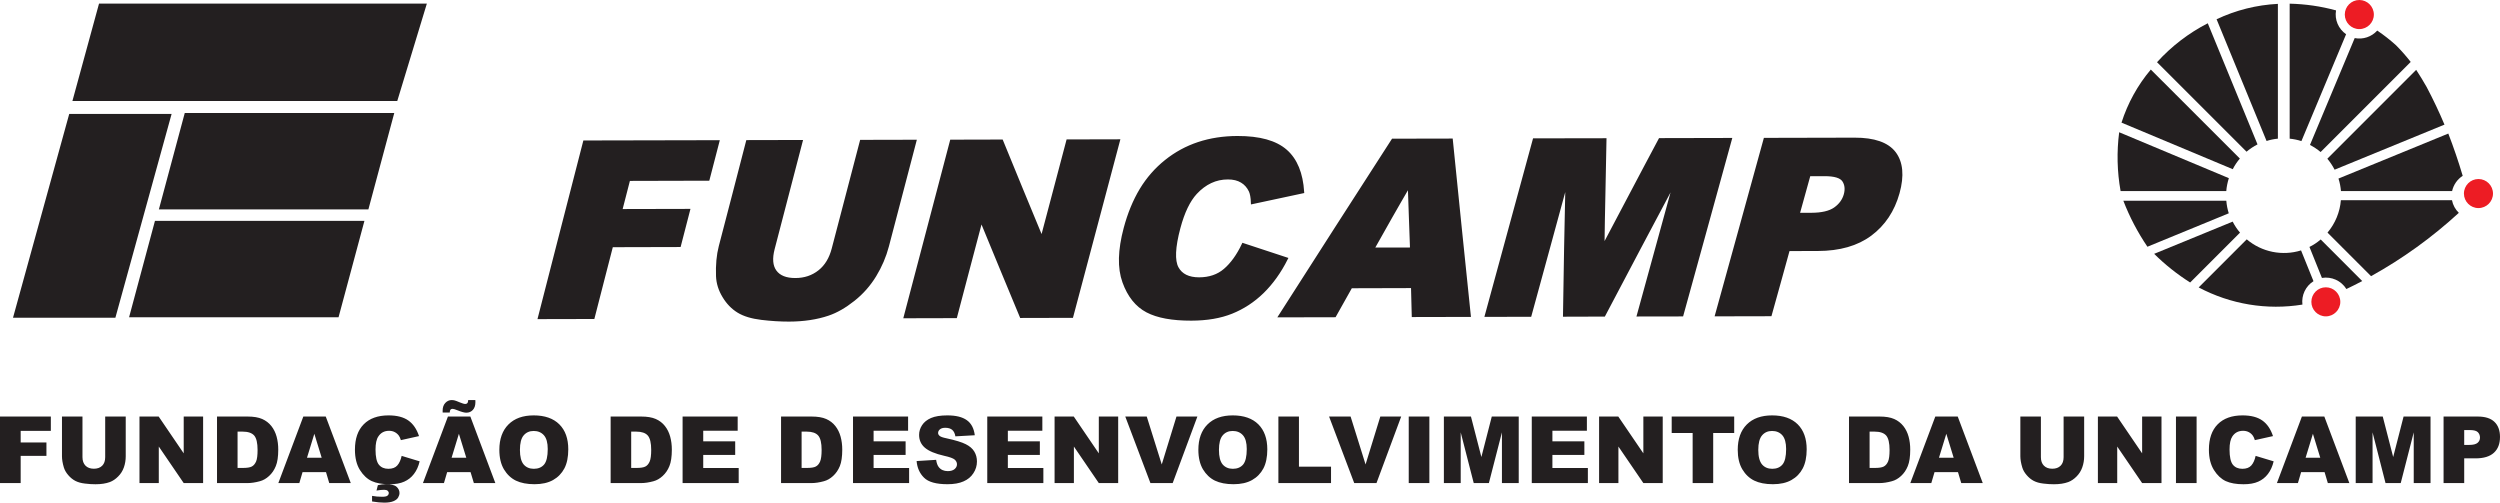 <?xml version="1.0" encoding="UTF-8" standalone="no"?><!-- Generator: Gravit.io --><svg xmlns="http://www.w3.org/2000/svg" xmlns:xlink="http://www.w3.org/1999/xlink" style="isolation:isolate" viewBox="307.132 4229.84 204.368 41.09" width="204.368pt" height="41.09pt"><g><path d=" M 354.904 4241.431 C 358.537 4241.421 362.193 4241.415 365.835 4241.408 C 365.569 4242.441 365.302 4243.474 365.032 4244.504 C 362.866 4244.511 360.71 4244.514 358.54 4244.521 C 358.327 4245.36 358.11 4246.2 357.893 4247.037 C 359.74 4247.03 361.589 4247.027 363.436 4247.024 C 363.186 4247.99 362.936 4248.96 362.686 4249.926 C 360.839 4249.93 358.993 4249.933 357.143 4249.94 C 356.894 4250.92 356.64 4251.899 356.387 4252.876 C 356.137 4253.856 355.884 4254.832 355.634 4255.809 C 354.151 4255.812 352.678 4255.815 351.208 4255.819 C 351.821 4253.426 352.438 4251.033 353.051 4248.637 C 353.667 4246.24 354.284 4243.834 354.904 4241.431 Z  M 377.53 4241.381 C 378.993 4241.378 380.469 4241.375 381.942 4241.371 C 381.569 4242.804 381.193 4244.241 380.816 4245.67 C 380.443 4247.1 380.066 4248.53 379.693 4249.956 C 379.47 4250.806 379.126 4251.606 378.666 4252.363 C 378.206 4253.119 377.627 4253.782 376.917 4254.346 C 376.2 4254.915 375.514 4255.309 374.837 4255.539 C 373.897 4255.859 372.824 4256.019 371.628 4256.022 C 370.938 4256.022 370.181 4255.979 369.381 4255.882 C 368.585 4255.785 367.955 4255.595 367.482 4255.305 C 367.008 4255.015 366.608 4254.602 366.289 4254.069 C 365.965 4253.536 365.795 4252.986 365.772 4252.416 C 365.739 4251.506 365.812 4250.696 365.995 4249.99 C 366.369 4248.56 366.738 4247.13 367.112 4245.7 C 367.482 4244.271 367.855 4242.838 368.225 4241.401 C 369.691 4241.398 371.164 4241.395 372.641 4241.391 C 372.258 4242.861 371.874 4244.327 371.494 4245.794 C 371.114 4247.257 370.731 4248.72 370.351 4250.183 C 370.148 4250.97 370.195 4251.583 370.511 4252.019 C 370.831 4252.459 371.381 4252.679 372.151 4252.676 C 372.907 4252.676 373.561 4252.456 374.111 4252.019 C 374.654 4251.589 375.024 4250.97 375.23 4250.173 C 375.614 4248.71 375.997 4247.247 376.38 4245.78 C 376.763 4244.317 377.147 4242.851 377.53 4241.381 Z  M 384.895 4241.365 C 386.272 4241.361 387.648 4241.358 389.025 4241.355 C 389.565 4242.684 390.118 4244.011 390.658 4245.337 C 391.198 4246.66 391.747 4247.983 392.301 4249.31 C 392.651 4247.983 393.001 4246.657 393.354 4245.33 C 393.704 4244.004 394.057 4242.674 394.407 4241.345 C 395.807 4241.341 397.193 4241.338 398.58 4241.335 C 397.943 4243.737 397.303 4246.14 396.667 4248.537 C 396.033 4250.933 395.397 4253.326 394.76 4255.715 C 393.377 4255.719 391.994 4255.722 390.601 4255.725 C 390.058 4254.416 389.515 4253.106 388.971 4251.796 C 388.431 4250.483 387.888 4249.17 387.345 4247.853 C 386.995 4249.17 386.648 4250.486 386.302 4251.799 C 385.955 4253.116 385.609 4254.426 385.265 4255.739 C 383.882 4255.742 382.496 4255.745 381.113 4255.749 C 381.743 4253.359 382.372 4250.963 383.002 4248.567 C 383.632 4246.17 384.262 4243.767 384.895 4241.365 Z  M 408.751 4249.82 C 409.931 4250.21 411.114 4250.6 412.304 4250.99 C 411.757 4252.079 411.097 4252.992 410.351 4253.722 C 409.594 4254.459 408.751 4255.005 407.818 4255.382 C 406.895 4255.755 405.792 4255.942 404.519 4255.945 C 402.972 4255.949 401.759 4255.729 400.903 4255.279 C 400.046 4254.829 399.403 4254.029 398.993 4252.889 C 398.786 4252.316 398.693 4251.666 398.71 4250.936 C 398.73 4250.206 398.856 4249.396 399.096 4248.5 C 399.413 4247.31 399.846 4246.257 400.396 4245.34 C 400.949 4244.424 401.639 4243.644 402.439 4243.004 C 404.045 4241.718 405.992 4241.071 408.291 4241.065 C 410.098 4241.061 411.407 4241.428 412.247 4242.161 C 413.084 4242.891 413.54 4244.021 413.637 4245.534 C 412.251 4245.83 410.874 4246.127 409.498 4246.42 C 409.484 4245.98 409.421 4245.66 409.328 4245.454 C 409.171 4245.121 408.941 4244.854 408.635 4244.674 C 408.325 4244.487 407.951 4244.401 407.508 4244.401 C 406.508 4244.401 405.635 4244.814 404.885 4245.62 C 404.322 4246.23 403.865 4247.174 403.522 4248.46 C 403.095 4250.056 403.052 4251.146 403.372 4251.739 C 403.692 4252.326 404.289 4252.619 405.155 4252.619 C 406.002 4252.616 406.702 4252.379 407.258 4251.899 C 407.815 4251.423 408.321 4250.73 408.751 4249.82 Z  M 422.585 4253.282 C 420.906 4253.286 419.236 4253.292 417.576 4253.296 C 417.133 4254.086 416.69 4254.875 416.247 4255.665 C 414.743 4255.669 413.237 4255.672 411.747 4255.675 C 413.277 4253.286 414.813 4250.89 416.347 4248.493 C 417.886 4246.094 419.436 4243.691 420.986 4241.285 C 422.572 4241.281 424.178 4241.278 425.788 4241.275 C 426.028 4243.674 426.278 4246.074 426.518 4248.47 C 426.758 4250.86 427.008 4253.252 427.258 4255.639 C 425.722 4255.642 424.182 4255.645 422.645 4255.649 C 422.619 4254.862 422.602 4254.072 422.585 4253.282 Z  M 422.505 4250.18 C 422.475 4249.32 422.445 4248.46 422.412 4247.6 C 422.382 4246.737 422.352 4245.877 422.322 4245.014 C 421.822 4245.877 421.316 4246.74 420.829 4247.603 C 420.342 4248.467 419.859 4249.326 419.373 4250.186 C 420.406 4250.186 421.449 4250.183 422.505 4250.18 Z  M 432.537 4241.258 C 434.473 4241.255 436.413 4241.251 438.349 4241.248 C 438.313 4242.708 438.299 4244.167 438.263 4245.627 C 438.226 4247.084 438.209 4248.54 438.186 4249.996 C 438.946 4248.54 439.732 4247.08 440.496 4245.62 C 441.259 4244.161 442.045 4242.698 442.819 4241.238 C 444.735 4241.231 446.661 4241.228 448.601 4241.225 C 447.938 4243.624 447.278 4246.027 446.618 4248.423 C 445.958 4250.816 445.295 4253.209 444.638 4255.599 C 443.442 4255.599 442.245 4255.602 441.049 4255.605 C 441.549 4253.786 442.049 4251.963 442.552 4250.136 C 443.052 4248.313 443.555 4246.484 444.058 4244.654 C 443.082 4246.484 442.109 4248.313 441.146 4250.14 C 440.182 4251.966 439.219 4253.792 438.259 4255.612 C 437.173 4255.615 436.086 4255.619 435.01 4255.622 C 435.037 4253.802 435.063 4251.979 435.1 4250.153 C 435.137 4248.33 435.177 4246.504 435.213 4244.671 C 434.713 4246.504 434.213 4248.333 433.717 4250.156 C 433.217 4251.983 432.72 4253.806 432.22 4255.629 C 431.014 4255.629 429.818 4255.632 428.618 4255.635 C 429.271 4253.246 429.924 4250.853 430.574 4248.46 C 431.227 4246.064 431.88 4243.661 432.537 4241.258 Z  M 451.407 4241.218 C 453.853 4241.211 456.296 4241.205 458.742 4241.201 C 460.336 4241.198 461.429 4241.578 462.012 4242.344 C 462.588 4243.111 462.702 4244.197 462.309 4245.61 C 461.905 4247.064 461.139 4248.2 460.042 4249.017 C 458.946 4249.833 457.513 4250.246 455.733 4250.25 C 454.93 4250.253 454.14 4250.256 453.337 4250.256 C 453.09 4251.146 452.844 4252.036 452.6 4252.923 C 452.354 4253.809 452.107 4254.696 451.86 4255.582 C 450.381 4255.585 448.908 4255.589 447.438 4255.592 C 448.098 4253.202 448.758 4250.81 449.421 4248.417 C 450.081 4246.02 450.744 4243.617 451.407 4241.218 Z  M 454.143 4247.343 C 454.497 4247.343 454.86 4247.343 455.21 4247.343 C 456.056 4247.34 456.703 4247.19 457.126 4246.894 C 457.553 4246.594 457.833 4246.214 457.963 4245.75 C 458.086 4245.3 458.039 4244.914 457.829 4244.601 C 457.619 4244.287 457.103 4244.131 456.276 4244.134 C 455.86 4244.134 455.453 4244.134 455.033 4244.134 C 454.737 4245.207 454.44 4246.277 454.143 4247.343 Z " fill="rgb(35,31,32)"/><path d=" M 354.904 4241.431 C 358.537 4241.421 362.193 4241.415 365.835 4241.408 C 365.569 4242.441 365.302 4243.474 365.032 4244.504 C 362.866 4244.511 360.71 4244.514 358.54 4244.521 C 358.327 4245.36 358.11 4246.2 357.893 4247.037 C 359.74 4247.03 361.589 4247.027 363.436 4247.024 C 363.186 4247.99 362.936 4248.96 362.686 4249.926 C 360.839 4249.93 358.993 4249.933 357.143 4249.94 C 356.894 4250.92 356.64 4251.899 356.387 4252.876 C 356.137 4253.856 355.884 4254.832 355.634 4255.809 C 354.151 4255.812 352.678 4255.815 351.208 4255.819 C 351.821 4253.426 352.438 4251.033 353.051 4248.637 C 353.667 4246.24 354.284 4243.834 354.904 4241.431 Z  M 377.53 4241.381 C 378.993 4241.378 380.469 4241.375 381.942 4241.371 C 381.569 4242.804 381.193 4244.241 380.816 4245.67 C 380.443 4247.1 380.066 4248.53 379.693 4249.956 C 379.47 4250.806 379.126 4251.606 378.666 4252.363 C 378.206 4253.119 377.627 4253.782 376.917 4254.346 C 376.2 4254.915 375.514 4255.309 374.837 4255.539 C 373.897 4255.859 372.824 4256.019 371.628 4256.022 C 370.938 4256.022 370.181 4255.979 369.381 4255.882 C 368.585 4255.785 367.955 4255.595 367.482 4255.305 C 367.008 4255.015 366.608 4254.602 366.289 4254.069 C 365.965 4253.536 365.795 4252.986 365.772 4252.416 C 365.739 4251.506 365.812 4250.696 365.995 4249.99 C 366.369 4248.56 366.738 4247.13 367.112 4245.7 C 367.482 4244.271 367.855 4242.838 368.225 4241.401 C 369.691 4241.398 371.164 4241.395 372.641 4241.391 C 372.258 4242.861 371.874 4244.327 371.494 4245.794 C 371.114 4247.257 370.731 4248.72 370.351 4250.183 C 370.148 4250.97 370.195 4251.583 370.511 4252.019 C 370.831 4252.459 371.381 4252.679 372.151 4252.676 C 372.907 4252.676 373.561 4252.456 374.111 4252.019 C 374.654 4251.589 375.024 4250.97 375.23 4250.173 C 375.614 4248.71 375.997 4247.247 376.38 4245.78 C 376.763 4244.317 377.147 4242.851 377.53 4241.381 Z  M 384.895 4241.365 C 386.272 4241.361 387.648 4241.358 389.025 4241.355 C 389.565 4242.684 390.118 4244.011 390.658 4245.337 C 391.198 4246.66 391.747 4247.983 392.301 4249.31 C 392.651 4247.983 393.001 4246.657 393.354 4245.33 C 393.704 4244.004 394.057 4242.674 394.407 4241.345 C 395.807 4241.341 397.193 4241.338 398.58 4241.335 C 397.943 4243.737 397.303 4246.14 396.667 4248.537 C 396.033 4250.933 395.397 4253.326 394.76 4255.715 C 393.377 4255.719 391.994 4255.722 390.601 4255.725 C 390.058 4254.416 389.515 4253.106 388.971 4251.796 C 388.431 4250.483 387.888 4249.17 387.345 4247.853 C 386.995 4249.17 386.648 4250.486 386.302 4251.799 C 385.955 4253.116 385.609 4254.426 385.265 4255.739 C 383.882 4255.742 382.496 4255.745 381.113 4255.749 C 381.743 4253.359 382.372 4250.963 383.002 4248.567 C 383.632 4246.17 384.262 4243.767 384.895 4241.365 Z  M 408.751 4249.82 C 409.931 4250.21 411.114 4250.6 412.304 4250.99 C 411.757 4252.079 411.097 4252.992 410.351 4253.722 C 409.594 4254.459 408.751 4255.005 407.818 4255.382 C 406.895 4255.755 405.792 4255.942 404.519 4255.945 C 402.972 4255.949 401.759 4255.729 400.903 4255.279 C 400.046 4254.829 399.403 4254.029 398.993 4252.889 C 398.786 4252.316 398.693 4251.666 398.71 4250.936 C 398.73 4250.206 398.856 4249.396 399.096 4248.5 C 399.413 4247.31 399.846 4246.257 400.396 4245.34 C 400.949 4244.424 401.639 4243.644 402.439 4243.004 C 404.045 4241.718 405.992 4241.071 408.291 4241.065 C 410.098 4241.061 411.407 4241.428 412.247 4242.161 C 413.084 4242.891 413.54 4244.021 413.637 4245.534 C 412.251 4245.83 410.874 4246.127 409.498 4246.42 C 409.484 4245.98 409.421 4245.66 409.328 4245.454 C 409.171 4245.121 408.941 4244.854 408.635 4244.674 C 408.325 4244.487 407.951 4244.401 407.508 4244.401 C 406.508 4244.401 405.635 4244.814 404.885 4245.62 C 404.322 4246.23 403.865 4247.174 403.522 4248.46 C 403.095 4250.056 403.052 4251.146 403.372 4251.739 C 403.692 4252.326 404.289 4252.619 405.155 4252.619 C 406.002 4252.616 406.702 4252.379 407.258 4251.899 C 407.815 4251.423 408.321 4250.73 408.751 4249.82 Z  M 422.585 4253.282 C 420.906 4253.286 419.236 4253.292 417.576 4253.296 C 417.133 4254.086 416.69 4254.875 416.247 4255.665 C 414.743 4255.669 413.237 4255.672 411.747 4255.675 C 413.277 4253.286 414.813 4250.89 416.347 4248.493 C 417.886 4246.094 419.436 4243.691 420.986 4241.285 C 422.572 4241.281 424.178 4241.278 425.788 4241.275 C 426.028 4243.674 426.278 4246.074 426.518 4248.47 C 426.758 4250.86 427.008 4253.252 427.258 4255.639 C 425.722 4255.642 424.182 4255.645 422.645 4255.649 C 422.619 4254.862 422.602 4254.072 422.585 4253.282 Z  M 422.505 4250.18 C 422.475 4249.32 422.445 4248.46 422.412 4247.6 C 422.382 4246.737 422.352 4245.877 422.322 4245.014 C 421.822 4245.877 421.316 4246.74 420.829 4247.603 C 420.342 4248.467 419.859 4249.326 419.373 4250.186 C 420.406 4250.186 421.449 4250.183 422.505 4250.18 Z  M 432.537 4241.258 C 434.473 4241.255 436.413 4241.251 438.349 4241.248 C 438.313 4242.708 438.299 4244.167 438.263 4245.627 C 438.226 4247.084 438.209 4248.54 438.186 4249.996 C 438.946 4248.54 439.732 4247.08 440.496 4245.62 C 441.259 4244.161 442.045 4242.698 442.819 4241.238 C 444.735 4241.231 446.661 4241.228 448.601 4241.225 C 447.938 4243.624 447.278 4246.027 446.618 4248.423 C 445.958 4250.816 445.295 4253.209 444.638 4255.599 C 443.442 4255.599 442.245 4255.602 441.049 4255.605 C 441.549 4253.786 442.049 4251.963 442.552 4250.136 C 443.052 4248.313 443.555 4246.484 444.058 4244.654 C 443.082 4246.484 442.109 4248.313 441.146 4250.14 C 440.182 4251.966 439.219 4253.792 438.259 4255.612 C 437.173 4255.615 436.086 4255.619 435.01 4255.622 C 435.037 4253.802 435.063 4251.979 435.1 4250.153 C 435.137 4248.33 435.177 4246.504 435.213 4244.671 C 434.713 4246.504 434.213 4248.333 433.717 4250.156 C 433.217 4251.983 432.72 4253.806 432.22 4255.629 C 431.014 4255.629 429.818 4255.632 428.618 4255.635 C 429.271 4253.246 429.924 4250.853 430.574 4248.46 C 431.227 4246.064 431.88 4243.661 432.537 4241.258 Z  M 451.407 4241.218 C 453.853 4241.211 456.296 4241.205 458.742 4241.201 C 460.336 4241.198 461.429 4241.578 462.012 4242.344 C 462.588 4243.111 462.702 4244.197 462.309 4245.61 C 461.905 4247.064 461.139 4248.2 460.042 4249.017 C 458.946 4249.833 457.513 4250.246 455.733 4250.25 C 454.93 4250.253 454.14 4250.256 453.337 4250.256 C 453.09 4251.146 452.844 4252.036 452.6 4252.923 C 452.354 4253.809 452.107 4254.696 451.86 4255.582 C 450.381 4255.585 448.908 4255.589 447.438 4255.592 C 448.098 4253.202 448.758 4250.81 449.421 4248.417 C 450.081 4246.02 450.744 4243.617 451.407 4241.218 Z  M 454.143 4247.343 C 454.497 4247.343 454.86 4247.343 455.21 4247.343 C 456.056 4247.34 456.703 4247.19 457.126 4246.894 C 457.553 4246.594 457.833 4246.214 457.963 4245.75 C 458.086 4245.3 458.039 4244.914 457.829 4244.601 C 457.619 4244.287 457.103 4244.131 456.276 4244.134 C 455.86 4244.134 455.453 4244.134 455.033 4244.134 C 454.737 4245.207 454.44 4246.277 454.143 4247.343 Z " fill="none" vector-effect="non-scaling-stroke" stroke-width="0.216" stroke="rgb(35,31,32)" stroke-opacity="100" stroke-linejoin="miter" stroke-linecap="butt" stroke-miterlimit="22.926"/><path d=" M 494.306 4241.175 L 494.306 4230.14 C 495.583 4230.17 496.856 4230.35 498.096 4230.69 C 497.966 4231.446 498.289 4232.203 498.919 4232.639 L 495.266 4241.375 C 494.95 4241.271 494.63 4241.208 494.306 4241.175 Z " fill-rule="evenodd" fill="rgb(35,31,32)"/><path d=" M 493.343 4241.175 L 493.343 4230.156 C 491.607 4230.243 489.907 4230.67 488.331 4231.413 L 492.417 4241.365 C 492.717 4241.268 493.023 4241.205 493.343 4241.175 Z " fill-rule="evenodd" fill="rgb(35,31,32)"/><path d=" M 491.677 4241.644 L 487.611 4231.743 C 486.051 4232.543 484.641 4233.623 483.462 4234.926 L 490.78 4242.241 C 491.054 4242.011 491.353 4241.811 491.677 4241.644 Z " fill-rule="evenodd" fill="rgb(35,31,32)"/><path d=" M 482.955 4235.526 C 481.878 4236.802 481.065 4238.278 480.559 4239.865 L 489.654 4243.671 C 489.81 4243.361 490.007 4243.068 490.234 4242.801 L 482.955 4235.526 Z " fill-rule="evenodd" fill="rgb(35,31,32)"/><path d=" M 489.334 4244.404 L 480.369 4240.651 C 480.162 4242.251 480.199 4243.874 480.485 4245.46 L 489.124 4245.46 C 489.151 4245.101 489.227 4244.747 489.334 4244.404 Z " fill-rule="evenodd" fill="rgb(35,31,32)"/><path d=" M 489.127 4246.25 L 480.709 4246.25 C 481.219 4247.577 481.882 4248.833 482.678 4250.01 L 489.327 4247.277 C 489.224 4246.944 489.154 4246.6 489.127 4246.25 Z " fill-rule="evenodd" fill="rgb(35,31,32)"/><path d=" M 490.247 4248.857 C 490.01 4248.58 489.81 4248.28 489.647 4247.957 L 483.228 4250.59 C 484.121 4251.476 485.108 4252.259 486.171 4252.933 L 490.247 4248.857 Z " fill-rule="evenodd" fill="rgb(35,31,32)"/><path d=" M 495.349 4254.739 C 495.256 4253.979 495.606 4253.236 496.253 4252.826 L 495.236 4250.31 C 493.7 4250.786 492.023 4250.446 490.797 4249.406 L 486.868 4253.336 C 489.467 4254.716 492.447 4255.212 495.349 4254.739 Z " fill-rule="evenodd" fill="rgb(35,31,32)"/><path d=" M 495.923 4250.026 L 496.943 4252.559 C 497.732 4252.429 498.519 4252.786 498.942 4253.466 C 499.379 4253.259 499.812 4253.042 500.239 4252.816 L 496.843 4249.416 C 496.559 4249.66 496.249 4249.866 495.923 4250.026 Z " fill-rule="evenodd" fill="rgb(35,31,32)"/><path d=" M 508.134 4247.24 C 507.847 4246.96 507.651 4246.604 507.574 4246.204 L 498.492 4246.204 C 498.416 4247.183 498.026 4248.11 497.399 4248.857 L 500.958 4252.416 C 503.545 4250.983 505.951 4249.243 508.134 4247.24 Z " fill-rule="evenodd" fill="rgb(35,31,32)"/><path d=" M 503.005 4233.546 C 503.431 4233.972 503.828 4234.426 504.201 4234.902 L 496.836 4242.268 C 496.566 4242.041 496.276 4241.851 495.966 4241.688 L 499.622 4232.953 C 500.299 4233.089 500.998 4232.853 501.465 4232.339 C 502.005 4232.703 502.522 4233.109 503.005 4233.546 Z " fill-rule="evenodd" fill="rgb(35,31,32)"/><path d=" M 497.262 4253.326 C 496.609 4253.326 496.079 4253.859 496.079 4254.516 C 496.079 4255.169 496.609 4255.702 497.262 4255.702 C 497.912 4255.702 498.446 4255.169 498.446 4254.516 C 498.446 4253.859 497.912 4253.326 497.262 4253.326 Z " fill-rule="evenodd" fill="rgb(237,28,36)"/><path d=" M 509.737 4244.474 C 509.084 4244.474 508.551 4245.007 508.551 4245.664 C 508.551 4246.317 509.084 4246.85 509.737 4246.85 C 510.394 4246.85 510.927 4246.317 510.927 4245.664 C 510.927 4245.007 510.394 4244.474 509.737 4244.474 Z " fill-rule="evenodd" fill="rgb(237,28,36)"/><path d=" M 499.999 4229.84 C 499.345 4229.84 498.812 4230.376 498.812 4231.03 C 498.812 4231.683 499.345 4232.219 499.999 4232.219 C 500.655 4232.219 501.188 4231.683 501.188 4231.03 C 501.188 4230.376 500.655 4229.84 499.999 4229.84 Z " fill-rule="evenodd" fill="rgb(237,28,36)"/><path d=" M 506.961 4240.028 C 506.521 4238.982 506.034 4237.955 505.501 4236.949 C 505.231 4236.472 504.948 4236.009 504.648 4235.549 L 497.386 4242.814 C 497.616 4243.094 497.819 4243.394 497.979 4243.711 L 506.961 4240.028 Z " fill-rule="evenodd" fill="rgb(35,31,32)"/><path d=" M 507.274 4240.758 C 507.711 4241.891 508.107 4243.048 508.451 4244.214 C 508.011 4244.494 507.697 4244.947 507.584 4245.46 L 498.499 4245.46 C 498.469 4245.114 498.406 4244.771 498.296 4244.437 L 507.274 4240.758 Z " fill-rule="evenodd" fill="rgb(35,31,32)"/><path d=" M 307.132 4263.891 L 311.288 4263.891 L 311.288 4265.06 L 308.822 4265.06 L 308.822 4266.01 L 310.928 4266.01 L 310.928 4267.107 L 308.822 4267.107 L 308.822 4269.33 L 307.132 4269.33 L 307.132 4263.891 Z  M 315.731 4263.891 L 317.41 4263.891 L 317.41 4267.133 C 317.41 4267.457 317.36 4267.76 317.26 4268.043 C 317.16 4268.33 317.004 4268.58 316.787 4268.793 C 316.574 4269.01 316.351 4269.156 316.114 4269.246 C 315.787 4269.366 315.397 4269.426 314.937 4269.426 C 314.674 4269.426 314.384 4269.41 314.071 4269.37 C 313.758 4269.333 313.498 4269.26 313.288 4269.15 C 313.078 4269.04 312.884 4268.883 312.711 4268.68 C 312.535 4268.476 312.418 4268.27 312.351 4268.053 C 312.248 4267.707 312.198 4267.4 312.198 4267.133 L 312.198 4263.891 L 313.874 4263.891 L 313.874 4267.21 C 313.874 4267.51 313.958 4267.74 314.121 4267.907 C 314.284 4268.073 314.514 4268.157 314.804 4268.157 C 315.094 4268.157 315.321 4268.077 315.487 4267.91 C 315.651 4267.747 315.731 4267.513 315.731 4267.21 L 315.731 4263.891 Z  M 318.534 4263.891 L 320.103 4263.891 L 322.15 4266.9 L 322.15 4263.891 L 323.736 4263.891 L 323.736 4269.33 L 322.15 4269.33 L 320.113 4266.344 L 320.113 4269.33 L 318.534 4269.33 L 318.534 4263.891 Z  M 324.872 4263.891 L 327.372 4263.891 C 327.862 4263.891 328.258 4263.957 328.565 4264.091 C 328.865 4264.224 329.118 4264.417 329.315 4264.667 C 329.512 4264.917 329.655 4265.207 329.745 4265.537 C 329.835 4265.87 329.878 4266.22 329.878 4266.593 C 329.878 4267.173 329.812 4267.623 329.678 4267.943 C 329.548 4268.267 329.365 4268.533 329.128 4268.75 C 328.895 4268.966 328.642 4269.11 328.372 4269.18 C 328.005 4269.28 327.669 4269.33 327.372 4269.33 L 324.872 4269.33 L 324.872 4263.891 Z  M 326.552 4265.124 L 326.552 4268.093 L 326.965 4268.093 C 327.319 4268.093 327.565 4268.057 327.715 4267.977 C 327.862 4267.9 327.979 4267.763 328.065 4267.57 C 328.149 4267.377 328.188 4267.06 328.188 4266.623 C 328.188 4266.05 328.095 4265.654 327.909 4265.44 C 327.719 4265.23 327.409 4265.124 326.972 4265.124 L 326.552 4265.124 Z  M 333.781 4268.433 L 331.865 4268.433 L 331.601 4269.33 L 329.885 4269.33 L 331.928 4263.891 L 333.761 4263.891 L 335.807 4269.33 L 334.047 4269.33 L 333.781 4268.433 Z  M 333.428 4267.257 L 332.828 4265.3 L 332.228 4267.257 L 333.428 4267.257 Z  M 339.966 4267.107 L 341.436 4267.553 C 341.34 4267.967 341.183 4268.31 340.97 4268.586 C 340.76 4268.866 340.493 4269.073 340.176 4269.213 C 339.863 4269.356 339.46 4269.426 338.973 4269.426 C 338.383 4269.426 337.9 4269.34 337.527 4269.17 C 337.15 4268.996 336.827 4268.693 336.554 4268.26 C 336.284 4267.827 336.147 4267.273 336.147 4266.6 C 336.147 4265.7 336.387 4265.007 336.867 4264.524 C 337.344 4264.041 338.02 4263.797 338.897 4263.797 C 339.583 4263.797 340.12 4263.937 340.513 4264.214 C 340.906 4264.49 341.196 4264.917 341.386 4265.49 L 339.903 4265.82 C 339.85 4265.654 339.796 4265.534 339.74 4265.457 C 339.647 4265.327 339.53 4265.23 339.393 4265.16 C 339.257 4265.09 339.107 4265.057 338.937 4265.057 C 338.557 4265.057 338.263 4265.21 338.063 4265.517 C 337.907 4265.744 337.83 4266.1 337.83 4266.587 C 337.83 4267.193 337.923 4267.607 338.107 4267.83 C 338.29 4268.053 338.547 4268.163 338.877 4268.163 C 339.2 4268.163 339.443 4268.077 339.607 4267.893 C 339.77 4267.713 339.89 4267.45 339.966 4267.107 Z  M 337.91 4269.943 L 338.02 4269.503 C 338.253 4269.446 338.47 4269.42 338.673 4269.42 C 339.097 4269.42 339.39 4269.49 339.55 4269.633 C 339.71 4269.78 339.79 4269.946 339.79 4270.143 C 339.79 4270.259 339.753 4270.383 339.68 4270.509 C 339.607 4270.636 339.477 4270.736 339.29 4270.813 C 339.103 4270.889 338.853 4270.929 338.54 4270.929 C 338.26 4270.929 337.927 4270.896 337.547 4270.833 L 337.547 4270.376 C 337.803 4270.426 338.077 4270.449 338.367 4270.449 C 338.58 4270.449 338.723 4270.423 338.8 4270.363 C 338.873 4270.306 338.913 4270.233 338.913 4270.143 C 338.913 4270.07 338.88 4270.01 338.82 4269.956 C 338.757 4269.903 338.66 4269.88 338.53 4269.88 C 338.353 4269.88 338.147 4269.9 337.91 4269.943 Z  M 345.599 4268.433 L 343.686 4268.433 L 343.423 4269.33 L 341.706 4269.33 L 343.749 4263.891 L 345.582 4263.891 L 347.625 4269.33 L 345.869 4269.33 L 345.599 4268.433 Z  M 345.249 4267.257 L 344.646 4265.3 L 344.049 4267.257 L 345.249 4267.257 Z  M 345.406 4262.544 L 345.989 4262.544 C 345.992 4262.611 345.995 4262.664 345.995 4262.711 C 345.995 4262.987 345.925 4263.201 345.785 4263.351 C 345.645 4263.501 345.469 4263.577 345.252 4263.577 C 345.092 4263.577 344.852 4263.511 344.532 4263.381 C 344.336 4263.301 344.202 4263.261 344.129 4263.261 C 344.056 4263.261 343.999 4263.284 343.959 4263.327 C 343.922 4263.371 343.899 4263.451 343.896 4263.564 L 343.319 4263.564 C 343.316 4263.507 343.316 4263.454 343.316 4263.411 C 343.316 4263.144 343.389 4262.934 343.533 4262.781 C 343.679 4262.624 343.852 4262.544 344.052 4262.544 C 344.139 4262.544 344.222 4262.554 344.299 4262.574 C 344.376 4262.594 344.516 4262.647 344.722 4262.734 C 344.929 4262.821 345.079 4262.864 345.172 4262.864 C 345.242 4262.864 345.292 4262.841 345.336 4262.794 C 345.376 4262.751 345.399 4262.667 345.406 4262.544 Z  M 347.952 4266.613 C 347.952 4265.727 348.202 4265.034 348.695 4264.54 C 349.188 4264.044 349.878 4263.797 350.761 4263.797 C 351.664 4263.797 352.364 4264.041 352.854 4264.527 C 353.344 4265.014 353.587 4265.694 353.587 4266.57 C 353.587 4267.203 353.481 4267.727 353.267 4268.133 C 353.051 4268.54 352.744 4268.856 352.341 4269.083 C 351.934 4269.31 351.431 4269.423 350.828 4269.423 C 350.215 4269.423 349.708 4269.323 349.305 4269.13 C 348.902 4268.933 348.578 4268.623 348.325 4268.203 C 348.078 4267.78 347.952 4267.25 347.952 4266.613 Z  M 349.635 4266.62 C 349.635 4267.17 349.735 4267.563 349.938 4267.807 C 350.141 4268.043 350.421 4268.163 350.771 4268.163 C 351.131 4268.163 351.411 4268.047 351.611 4267.813 C 351.808 4267.577 351.908 4267.157 351.908 4266.547 C 351.908 4266.034 351.804 4265.66 351.598 4265.424 C 351.391 4265.19 351.111 4265.07 350.758 4265.07 C 350.418 4265.07 350.145 4265.19 349.941 4265.43 C 349.735 4265.67 349.635 4266.067 349.635 4266.62 Z  M 357.05 4263.891 L 359.546 4263.891 C 360.036 4263.891 360.436 4263.957 360.74 4264.091 C 361.043 4264.224 361.293 4264.417 361.489 4264.667 C 361.686 4264.917 361.829 4265.207 361.919 4265.537 C 362.009 4265.87 362.053 4266.22 362.053 4266.593 C 362.053 4267.173 361.986 4267.623 361.853 4267.943 C 361.723 4268.267 361.539 4268.533 361.303 4268.75 C 361.069 4268.966 360.816 4269.11 360.55 4269.18 C 360.18 4269.28 359.846 4269.33 359.546 4269.33 L 357.05 4269.33 L 357.05 4263.891 Z  M 358.73 4265.124 L 358.73 4268.093 L 359.14 4268.093 C 359.493 4268.093 359.743 4268.057 359.89 4267.977 C 360.04 4267.9 360.156 4267.763 360.24 4267.57 C 360.323 4267.377 360.366 4267.06 360.366 4266.623 C 360.366 4266.05 360.273 4265.654 360.083 4265.44 C 359.896 4265.23 359.583 4265.124 359.15 4265.124 L 358.73 4265.124 Z  M 362.932 4263.891 L 367.435 4263.891 L 367.435 4265.05 L 364.619 4265.05 L 364.619 4265.917 L 367.232 4265.917 L 367.232 4267.027 L 364.619 4267.027 L 364.619 4268.097 L 367.518 4268.097 L 367.518 4269.33 L 362.932 4269.33 L 362.932 4263.891 Z  M 370.981 4263.891 L 373.477 4263.891 C 373.967 4263.891 374.367 4263.957 374.67 4264.091 C 374.974 4264.224 375.224 4264.417 375.42 4264.667 C 375.617 4264.917 375.76 4265.207 375.85 4265.537 C 375.94 4265.87 375.984 4266.22 375.984 4266.593 C 375.984 4267.173 375.917 4267.623 375.787 4267.943 C 375.654 4268.267 375.47 4268.533 375.234 4268.75 C 375 4268.966 374.747 4269.11 374.477 4269.18 C 374.111 4269.28 373.777 4269.33 373.477 4269.33 L 370.981 4269.33 L 370.981 4263.891 Z  M 372.661 4265.124 L 372.661 4268.093 L 373.071 4268.093 C 373.424 4268.093 373.674 4268.057 373.821 4267.977 C 373.971 4267.9 374.087 4267.763 374.171 4267.57 C 374.254 4267.377 374.297 4267.06 374.297 4266.623 C 374.297 4266.05 374.204 4265.654 374.014 4265.44 C 373.827 4265.23 373.514 4265.124 373.081 4265.124 L 372.661 4265.124 Z  M 376.863 4263.891 L 381.366 4263.891 L 381.366 4265.05 L 378.546 4265.05 L 378.546 4265.917 L 381.163 4265.917 L 381.163 4267.027 L 378.546 4267.027 L 378.546 4268.097 L 381.449 4268.097 L 381.449 4269.33 L 376.863 4269.33 L 376.863 4263.891 Z  M 382.062 4267.53 L 383.659 4267.43 C 383.696 4267.69 383.766 4267.887 383.872 4268.023 C 384.045 4268.243 384.292 4268.353 384.615 4268.353 C 384.852 4268.353 385.039 4268.296 385.169 4268.187 C 385.299 4268.073 385.362 4267.943 385.362 4267.793 C 385.362 4267.653 385.302 4267.527 385.179 4267.413 C 385.052 4267.303 384.769 4267.2 384.315 4267.1 C 383.579 4266.933 383.056 4266.713 382.739 4266.44 C 382.422 4266.167 382.266 4265.817 382.266 4265.39 C 382.266 4265.11 382.346 4264.847 382.509 4264.597 C 382.669 4264.351 382.912 4264.154 383.239 4264.011 C 383.566 4263.871 384.009 4263.797 384.575 4263.797 C 385.272 4263.797 385.802 4263.927 386.165 4264.187 C 386.532 4264.444 386.748 4264.857 386.818 4265.42 L 385.232 4265.51 C 385.192 4265.267 385.102 4265.09 384.969 4264.977 C 384.832 4264.867 384.649 4264.81 384.409 4264.81 C 384.215 4264.81 384.065 4264.854 383.969 4264.937 C 383.869 4265.017 383.819 4265.12 383.819 4265.237 C 383.819 4265.324 383.862 4265.4 383.942 4265.47 C 384.022 4265.544 384.209 4265.61 384.505 4265.67 C 385.242 4265.83 385.765 4265.99 386.085 4266.154 C 386.402 4266.314 386.635 4266.513 386.778 4266.753 C 386.922 4266.993 386.995 4267.263 386.995 4267.56 C 386.995 4267.91 386.898 4268.23 386.705 4268.523 C 386.515 4268.82 386.245 4269.043 385.895 4269.193 C 385.552 4269.346 385.115 4269.423 384.589 4269.423 C 383.662 4269.423 383.022 4269.246 382.666 4268.886 C 382.309 4268.533 382.109 4268.08 382.062 4267.53 Z  M 387.838 4263.891 L 392.341 4263.891 L 392.341 4265.05 L 389.521 4265.05 L 389.521 4265.917 L 392.137 4265.917 L 392.137 4267.027 L 389.521 4267.027 L 389.521 4268.097 L 392.424 4268.097 L 392.424 4269.33 L 387.838 4269.33 L 387.838 4263.891 Z  M 393.341 4263.891 L 394.91 4263.891 L 396.957 4266.9 L 396.957 4263.891 L 398.54 4263.891 L 398.54 4269.33 L 396.957 4269.33 L 394.92 4266.344 L 394.92 4269.33 L 393.341 4269.33 L 393.341 4263.891 Z  M 399.12 4263.891 L 400.876 4263.891 L 402.102 4267.807 L 403.305 4263.891 L 405.015 4263.891 L 402.996 4269.33 L 401.176 4269.33 L 399.12 4263.891 Z  M 405.095 4266.613 C 405.095 4265.727 405.345 4265.034 405.838 4264.54 C 406.332 4264.044 407.021 4263.797 407.905 4263.797 C 408.808 4263.797 409.508 4264.041 409.998 4264.527 C 410.484 4265.014 410.731 4265.694 410.731 4266.57 C 410.731 4267.203 410.624 4267.727 410.411 4268.133 C 410.194 4268.54 409.888 4268.856 409.484 4269.083 C 409.078 4269.31 408.575 4269.423 407.971 4269.423 C 407.358 4269.423 406.852 4269.323 406.448 4269.13 C 406.045 4268.933 405.722 4268.623 405.468 4268.203 C 405.222 4267.78 405.095 4267.25 405.095 4266.613 Z  M 406.778 4266.62 C 406.778 4267.17 406.878 4267.563 407.081 4267.807 C 407.285 4268.043 407.565 4268.163 407.915 4268.163 C 408.275 4268.163 408.555 4268.047 408.755 4267.813 C 408.951 4267.577 409.051 4267.157 409.051 4266.547 C 409.051 4266.034 408.948 4265.66 408.741 4265.424 C 408.535 4265.19 408.255 4265.07 407.898 4265.07 C 407.561 4265.07 407.288 4265.19 407.085 4265.43 C 406.878 4265.67 406.778 4266.067 406.778 4266.62 Z  M 411.637 4263.891 L 413.317 4263.891 L 413.317 4267.99 L 415.94 4267.99 L 415.94 4269.33 L 411.637 4269.33 L 411.637 4263.891 Z  M 415.78 4263.891 L 417.54 4263.891 L 418.763 4267.807 L 419.969 4263.891 L 421.676 4263.891 L 419.656 4269.33 L 417.836 4269.33 L 415.78 4263.891 Z  M 422.292 4263.891 L 423.979 4263.891 L 423.979 4269.33 L 422.292 4269.33 L 422.292 4263.891 Z  M 425.165 4263.891 L 427.378 4263.891 L 428.231 4267.2 L 429.081 4263.891 L 431.284 4263.891 L 431.284 4269.33 L 429.911 4269.33 L 429.911 4265.184 L 428.844 4269.33 L 427.605 4269.33 L 426.541 4265.184 L 426.541 4269.33 L 425.165 4269.33 L 425.165 4263.891 Z  M 432.35 4263.891 L 436.856 4263.891 L 436.856 4265.05 L 434.037 4265.05 L 434.037 4265.917 L 436.65 4265.917 L 436.65 4267.027 L 434.037 4267.027 L 434.037 4268.097 L 436.936 4268.097 L 436.936 4269.33 L 432.35 4269.33 L 432.35 4263.891 Z  M 437.853 4263.891 L 439.423 4263.891 L 441.472 4266.9 L 441.472 4263.891 L 443.055 4263.891 L 443.055 4269.33 L 441.472 4269.33 L 439.433 4266.344 L 439.433 4269.33 L 437.853 4269.33 L 437.853 4263.891 Z  M 443.788 4263.891 L 448.898 4263.891 L 448.898 4265.234 L 447.181 4265.234 L 447.181 4269.33 L 445.501 4269.33 L 445.501 4265.234 L 443.788 4265.234 L 443.788 4263.891 Z  M 449.187 4266.613 C 449.187 4265.727 449.434 4265.034 449.927 4264.54 C 450.424 4264.044 451.114 4263.797 451.994 4263.797 C 452.9 4263.797 453.597 4264.041 454.09 4264.527 C 454.577 4265.014 454.823 4265.694 454.823 4266.57 C 454.823 4267.203 454.713 4267.727 454.5 4268.133 C 454.287 4268.54 453.98 4268.856 453.573 4269.083 C 453.17 4269.31 452.667 4269.423 452.064 4269.423 C 451.447 4269.423 450.941 4269.323 450.541 4269.13 C 450.137 4268.933 449.811 4268.623 449.561 4268.203 C 449.311 4267.78 449.187 4267.25 449.187 4266.613 Z  M 450.867 4266.62 C 450.867 4267.17 450.971 4267.563 451.174 4267.807 C 451.377 4268.043 451.657 4268.163 452.007 4268.163 C 452.367 4268.163 452.647 4268.047 452.844 4267.813 C 453.043 4267.577 453.143 4267.157 453.143 4266.547 C 453.143 4266.034 453.037 4265.66 452.834 4265.424 C 452.627 4265.19 452.347 4265.07 451.99 4265.07 C 451.654 4265.07 451.38 4265.19 451.177 4265.43 C 450.971 4265.67 450.867 4266.067 450.867 4266.62 Z  M 458.283 4263.891 L 460.782 4263.891 C 461.272 4263.891 461.669 4263.957 461.975 4264.091 C 462.275 4264.224 462.525 4264.417 462.725 4264.667 C 462.922 4264.917 463.065 4265.207 463.155 4265.537 C 463.245 4265.87 463.288 4266.22 463.288 4266.593 C 463.288 4267.173 463.222 4267.623 463.088 4267.943 C 462.958 4268.267 462.775 4268.533 462.539 4268.75 C 462.305 4268.966 462.052 4269.11 461.782 4269.18 C 461.415 4269.28 461.079 4269.33 460.782 4269.33 L 458.283 4269.33 L 458.283 4263.891 Z  M 459.966 4265.124 L 459.966 4268.093 L 460.376 4268.093 C 460.725 4268.093 460.975 4268.057 461.125 4267.977 C 461.272 4267.9 461.389 4267.763 461.475 4267.57 C 461.559 4267.377 461.599 4267.06 461.599 4266.623 C 461.599 4266.05 461.505 4265.654 461.319 4265.44 C 461.129 4265.23 460.819 4265.124 460.382 4265.124 L 459.966 4265.124 Z  M 467.191 4268.433 L 465.275 4268.433 L 465.011 4269.33 L 463.295 4269.33 L 465.338 4263.891 L 467.171 4263.891 L 469.217 4269.33 L 467.458 4269.33 L 467.191 4268.433 Z  M 466.838 4267.257 L 466.238 4265.3 L 465.638 4267.257 L 466.838 4267.257 Z  M 475.826 4263.891 L 477.506 4263.891 L 477.506 4267.133 C 477.506 4267.457 477.453 4267.76 477.353 4268.043 C 477.253 4268.33 477.096 4268.58 476.883 4268.793 C 476.669 4269.01 476.446 4269.156 476.209 4269.246 C 475.883 4269.366 475.493 4269.426 475.033 4269.426 C 474.766 4269.426 474.48 4269.41 474.166 4269.37 C 473.853 4269.333 473.593 4269.26 473.383 4269.15 C 473.173 4269.04 472.98 4268.883 472.807 4268.68 C 472.63 4268.476 472.513 4268.27 472.447 4268.053 C 472.343 4267.707 472.29 4267.4 472.29 4267.133 L 472.29 4263.891 L 473.97 4263.891 L 473.97 4267.21 C 473.97 4267.51 474.05 4267.74 474.216 4267.907 C 474.38 4268.073 474.606 4268.157 474.9 4268.157 C 475.19 4268.157 475.416 4268.077 475.58 4267.91 C 475.746 4267.747 475.826 4267.513 475.826 4267.21 L 475.826 4263.891 Z  M 478.629 4263.891 L 480.199 4263.891 L 482.245 4266.9 L 482.245 4263.891 L 483.828 4263.891 L 483.828 4269.33 L 482.245 4269.33 L 480.209 4266.344 L 480.209 4269.33 L 478.629 4269.33 L 478.629 4263.891 Z  M 485.011 4263.891 L 486.698 4263.891 L 486.698 4269.33 L 485.011 4269.33 L 485.011 4263.891 Z  M 491.523 4267.107 L 492.997 4267.553 C 492.897 4267.967 492.743 4268.31 492.53 4268.586 C 492.317 4268.866 492.053 4269.073 491.737 4269.213 C 491.42 4269.356 491.02 4269.426 490.534 4269.426 C 489.94 4269.426 489.457 4269.34 489.084 4269.17 C 488.711 4268.996 488.384 4268.693 488.114 4268.26 C 487.844 4267.827 487.704 4267.273 487.704 4266.6 C 487.704 4265.7 487.944 4265.007 488.424 4264.524 C 488.901 4264.041 489.58 4263.797 490.454 4263.797 C 491.14 4263.797 491.677 4263.937 492.07 4264.214 C 492.463 4264.49 492.753 4264.917 492.943 4265.49 L 491.46 4265.82 C 491.41 4265.654 491.353 4265.534 491.297 4265.457 C 491.204 4265.327 491.09 4265.23 490.954 4265.16 C 490.817 4265.09 490.664 4265.057 490.497 4265.057 C 490.114 4265.057 489.824 4265.21 489.62 4265.517 C 489.467 4265.744 489.391 4266.1 489.391 4266.587 C 489.391 4267.193 489.484 4267.607 489.664 4267.83 C 489.847 4268.053 490.107 4268.163 490.437 4268.163 C 490.757 4268.163 491 4268.077 491.167 4267.893 C 491.33 4267.713 491.45 4267.45 491.523 4267.107 Z  M 497.159 4268.433 L 495.243 4268.433 L 494.98 4269.33 L 493.263 4269.33 L 495.306 4263.891 L 497.139 4263.891 L 499.185 4269.33 L 497.426 4269.33 L 497.159 4268.433 Z  M 496.806 4267.257 L 496.206 4265.3 L 495.609 4267.257 L 496.806 4267.257 Z  M 499.705 4263.891 L 501.915 4263.891 L 502.768 4267.2 L 503.618 4263.891 L 505.821 4263.891 L 505.821 4269.33 L 504.448 4269.33 L 504.448 4265.184 L 503.385 4269.33 L 502.142 4269.33 L 501.082 4265.184 L 501.082 4269.33 L 499.705 4269.33 L 499.705 4263.891 Z  M 506.887 4263.891 L 509.68 4263.891 C 510.287 4263.891 510.743 4264.034 511.047 4264.327 C 511.347 4264.614 511.5 4265.027 511.5 4265.56 C 511.5 4266.11 511.337 4266.54 511.007 4266.847 C 510.673 4267.157 510.17 4267.31 509.494 4267.31 L 508.574 4267.31 L 508.574 4269.33 L 506.887 4269.33 L 506.887 4263.891 Z  M 508.574 4266.21 L 508.987 4266.21 C 509.31 4266.21 509.537 4266.154 509.667 4266.04 C 509.8 4265.927 509.864 4265.784 509.864 4265.61 C 509.864 4265.437 509.807 4265.294 509.694 4265.174 C 509.58 4265.057 509.367 4264.997 509.054 4264.997 L 508.574 4264.997 L 508.574 4266.21 Z " fill="rgb(35,31,32)"/><path d=" M 315.227 4230.136 L 342.026 4230.136 L 339.607 4238.098 L 313.051 4238.098 L 315.227 4230.136 Z " fill-rule="evenodd" fill="rgb(35,31,32)"/><path d=" M 312.791 4239.155 L 321.16 4239.155 L 316.564 4255.815 L 308.195 4255.815 L 312.791 4239.155 Z " fill-rule="evenodd" fill="rgb(35,31,32)"/><path d=" M 322.236 4239.075 L 339.363 4239.075 L 337.247 4246.957 L 320.12 4246.957 L 322.236 4239.075 Z " fill-rule="evenodd" fill="rgb(35,31,32)"/><path d=" M 319.8 4247.893 L 336.924 4247.893 L 334.807 4255.775 L 317.684 4255.775 L 319.8 4247.893 Z " fill-rule="evenodd" fill="rgb(35,31,32)"/></g></svg>